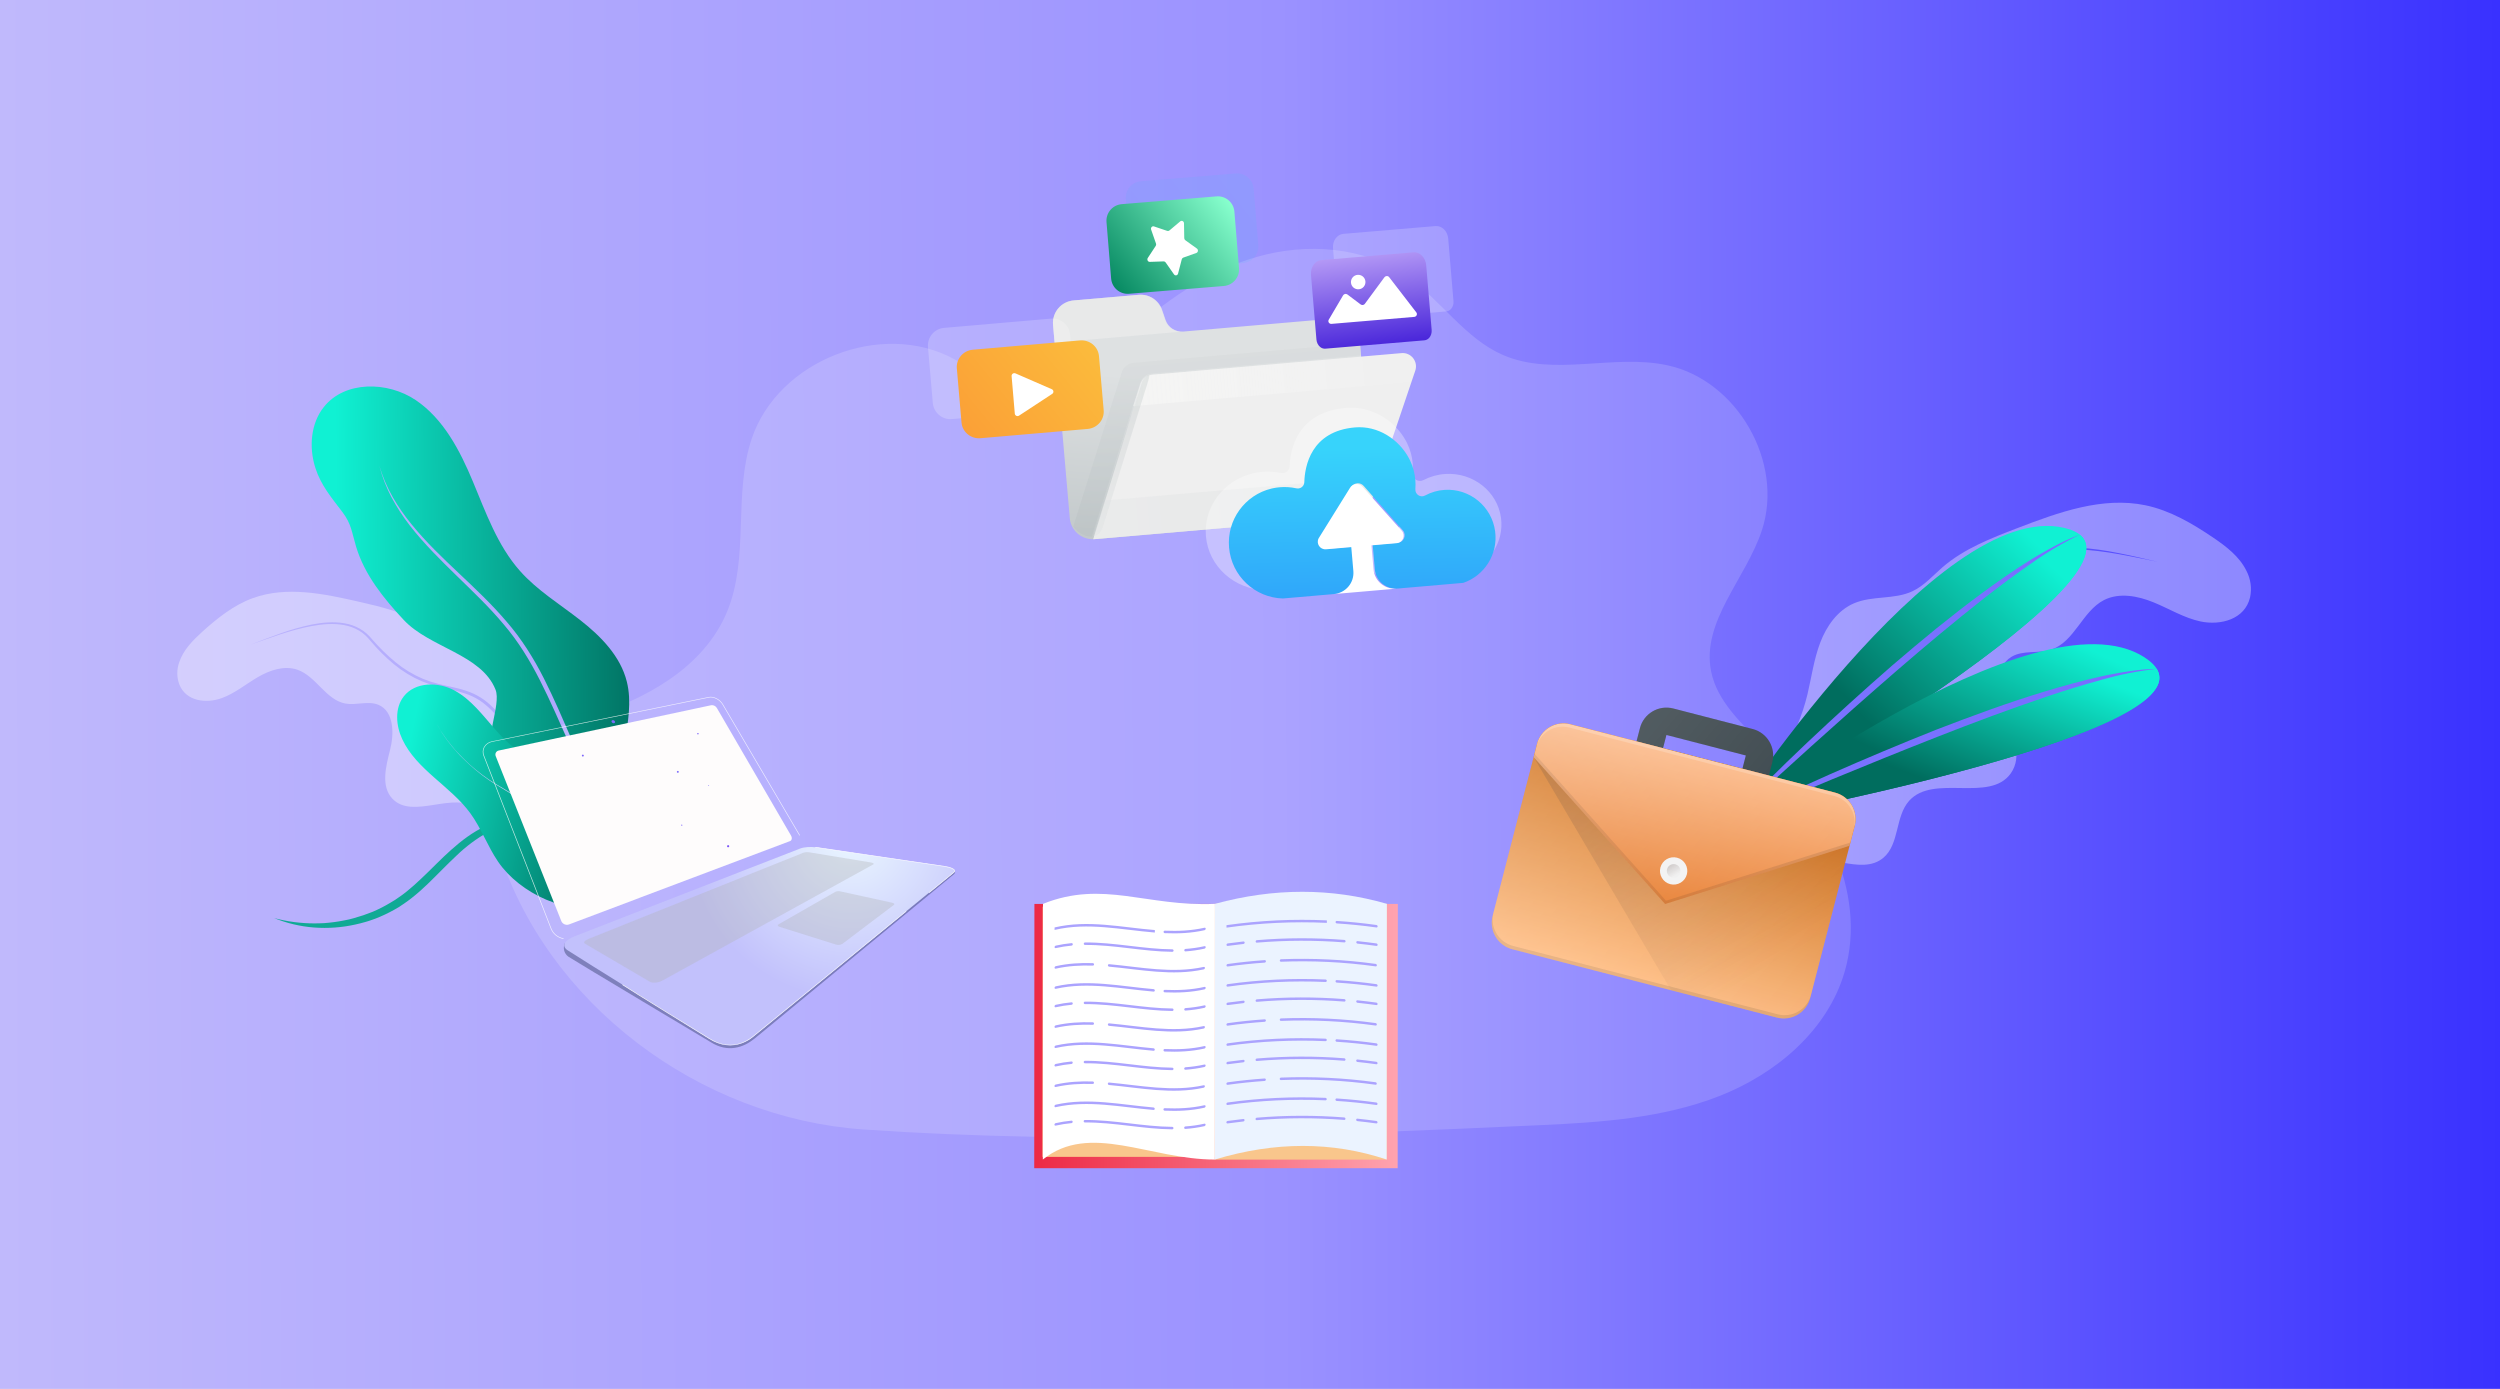<svg width="720" height="400" viewBox="0 0 720 400" fill="none" xmlns="http://www.w3.org/2000/svg">
<rect x="0" y="0" width="720" height="400" fill="#333333" stroke="none"/>
<g clip-path="url(#clip0_69_252)">
<rect width="720" height="400" fill="white"/>
<rect width="720" height="400" fill="url(#paint0_linear_69_252)"/>
<path opacity="0.16" d="M143.141 243.535C140.898 236.204 139.485 227.913 143.084 221.143C147.805 212.282 158.911 209.573 168.544 206.743C185.496 201.764 202.766 192.368 209.46 176.033C215.841 160.472 211.138 142.258 216.502 126.319C224.091 103.788 253.884 92.074 274.783 103.409C281.004 106.783 286.581 111.853 293.566 112.975C305.35 114.866 315.374 105.118 324.15 97.022C335.108 86.909 347.675 78.078 362.006 73.978C376.338 69.878 392.668 70.987 404.957 79.435C414.954 86.291 421.848 97.509 432.976 102.288C447.603 108.57 464.708 101.827 480.274 105.214C500.325 109.562 513.818 133.119 507.454 152.637C502.89 166.637 489.88 178.994 492.814 193.425C494.509 201.764 501.212 207.986 507.159 214.086C524.254 231.678 538.121 256.435 531.227 279.98C526.302 296.789 511.479 309.28 495.148 315.672C478.817 322.063 461.026 323.246 443.53 324.046C379.489 326.994 312.744 329.698 248.751 325.294C201.557 322.055 157.116 289.232 143.141 243.535Z" fill="#FAFAFA"/>
<path d="M504.855 232.645C510.897 221.772 517.558 212.344 520.548 199.98C521.723 195 522.403 189.873 524.216 185.097C526.029 180.321 529.229 175.771 533.934 173.758C539.218 171.484 545.542 172.732 550.752 170.296C554.128 168.725 556.628 165.799 559.444 163.367C565.627 158.03 573.422 155.005 581.05 152.078C592.87 147.55 605.481 142.94 617.907 145.524C624.978 147 631.371 150.764 637.351 154.797C641.134 157.378 644.92 160.226 646.97 164.383C648.2 166.734 648.571 169.441 648.019 172.036C646.53 178.402 639.495 180.178 633.791 178.988C628.997 177.97 624.711 175.302 620.201 173.464C615.69 171.625 610.331 170.583 605.941 172.823C599.691 176.035 597.462 184.857 590.788 187.072C587.074 188.305 582.688 187.148 579.328 189.151C574.151 192.243 575.219 200.031 577.512 205.576C579.805 211.12 582.597 217.842 579.095 222.745C573.01 231.284 556.909 222.806 549.856 230.6C545.772 235.124 547.092 243.089 542.426 247.027C535.97 252.472 525.546 244.872 517.845 248.342C514.687 249.766 512.631 252.8 510.463 255.501C508.295 258.202 505.503 260.876 502.037 261.03C501.759 261.044 501.499 261.057 501.242 261.017C501.086 261.008 500.935 260.964 500.798 260.889C500.661 260.814 500.543 260.71 500.452 260.583C500.361 260.456 500.299 260.311 500.271 260.158C500.243 260.004 500.25 259.847 500.291 259.696C500.477 259.035 500.687 258.39 500.921 257.749C502.296 254.166 504.259 250.838 506.731 247.902C509.197 244.985 511.946 242.319 514.938 239.943C517.896 237.521 521.007 235.281 524.067 232.991C525.603 231.839 527.145 230.688 528.63 229.474C530.177 228.261 531.543 226.834 532.687 225.235C533.825 223.581 534.502 221.654 534.649 219.652C534.715 217.712 534.651 215.771 534.458 213.84C534.41 212.894 534.362 211.948 534.409 211.009C534.443 210.072 534.538 209.139 534.693 208.214C535.024 206.366 535.587 204.566 536.369 202.859C537.919 199.408 540.063 196.256 542.705 193.548C544.046 192.234 545.552 191.099 547.186 190.171C548.842 189.253 550.565 188.461 552.34 187.803C554.12 187.12 555.928 186.434 557.71 185.697C559.502 184.953 561.241 184.086 562.913 183.102C566.238 181.086 569.253 178.599 571.866 175.72C574.464 172.852 576.8 169.757 578.845 166.472C579.332 165.663 579.868 164.885 580.451 164.143C581.046 163.423 581.711 162.766 582.438 162.18C583.913 161.012 585.583 160.114 587.37 159.527C590.961 158.324 594.832 158.102 598.633 158.246C606.284 158.543 613.807 160.286 621.341 161.787C617.603 160.916 613.87 160.022 610.098 159.284C606.331 158.507 602.515 157.985 598.678 157.722C594.839 157.533 590.905 157.698 587.179 158.903C585.298 159.488 583.538 160.405 581.982 161.61C581.206 162.218 580.494 162.904 579.857 163.657C579.239 164.413 578.674 165.21 578.165 166.044C576.101 169.247 573.775 172.275 571.212 175.096C568.65 177.902 565.695 180.321 562.438 182.278C560.798 183.234 559.094 184.076 557.338 184.797C555.597 185.532 553.786 186.164 551.983 186.849C550.159 187.523 548.388 188.331 546.683 189.266C544.973 190.234 543.394 191.416 541.984 192.784C540.594 194.161 539.356 195.683 538.292 197.324C537.225 198.953 536.28 200.658 535.464 202.425C534.221 205.101 533.536 208.002 533.451 210.951C533.418 211.931 533.456 212.907 533.512 213.876C533.708 215.763 533.779 217.66 533.725 219.556C533.604 221.402 532.986 223.181 531.937 224.704C530.849 226.234 529.55 227.602 528.078 228.767C526.598 229.974 525.087 231.148 523.564 232.311C520.524 234.642 517.433 236.928 514.483 239.403C511.489 241.829 508.746 244.551 506.297 247.527C503.882 250.561 501.992 253.977 500.708 257.636C500.517 258.197 500.339 258.769 500.202 259.339C500.16 259.521 500.07 259.687 499.941 259.822C499.812 259.956 499.649 260.054 499.47 260.103C499.29 260.153 499.101 260.154 498.921 260.105C498.741 260.056 498.578 259.96 498.448 259.826C493.714 254.993 502.498 236.879 504.855 232.645Z" fill="white" fill-opacity="0.36"/>
<path d="M496.996 237.278C496.996 237.278 558.009 143.328 594.553 152.039C631.098 160.75 496.996 237.278 496.996 237.278Z" fill="url(#paint1_linear_69_252)"/>
<path d="M598.977 153.989C569.128 165.983 496.996 237.278 496.996 237.278C496.996 237.278 617.185 168.684 598.977 153.989Z" fill="url(#paint2_linear_69_252)"/>
<path d="M496.996 237.278C504.579 229.295 512.386 221.51 520.415 213.923C528.445 206.337 536.613 198.924 544.918 191.686C549.101 188.086 553.334 184.538 557.616 181.043C561.92 177.584 566.265 174.164 570.716 170.892C575.168 167.62 579.664 164.448 584.39 161.501C585.566 160.756 586.754 160.062 587.952 159.368C589.151 158.674 590.359 157.999 591.59 157.354C594.007 156.041 596.512 154.896 599.087 153.925C594.12 156.315 589.372 159.128 584.894 162.333C580.367 165.456 575.946 168.757 571.62 172.136C562.969 178.934 554.529 185.998 546.206 193.2C537.883 200.402 529.645 207.723 521.479 215.081L496.996 237.278Z" fill="url(#paint3_linear_69_252)"/>
<path d="M496.996 237.278C496.996 237.278 586.101 168.971 617.615 189.314C649.128 209.658 496.996 237.278 496.996 237.278Z" fill="url(#paint4_linear_69_252)"/>
<path d="M621.125 192.617C588.958 194.039 496.996 237.278 496.996 237.278C496.996 237.278 633.337 212.521 621.125 192.617Z" fill="url(#paint5_linear_69_252)"/>
<path d="M496.996 237.278C506.842 232.253 516.819 227.507 526.927 223.039C537.035 218.572 547.226 214.293 557.502 210.204C562.655 208.213 567.84 206.261 573.048 204.4C578.256 202.538 583.508 200.776 588.806 199.174C594.103 197.573 599.445 196.08 604.857 194.869C606.199 194.554 607.563 194.288 608.898 194.044C610.232 193.8 611.627 193.544 612.994 193.349C615.731 192.913 618.496 192.667 621.267 192.612C615.796 193.223 610.387 194.3 605.101 195.831C599.787 197.261 594.522 198.913 589.301 200.674C578.858 204.196 568.527 208.058 558.253 212.089C547.979 216.121 537.76 220.273 527.562 224.484L496.996 237.278Z" fill="url(#paint6_linear_69_252)"/>
<g clip-path="url(#clip1_69_252)">
<path d="M507.467 230.978L469.353 221.132L472.307 209.698C473.393 205.494 477.695 202.958 481.899 204.044L504.767 209.952C508.971 211.038 511.507 215.34 510.421 219.544L507.467 230.978ZM478.945 215.478L501.814 221.386L502.798 217.575L479.93 211.667L478.945 215.478Z" fill="#303C42"/>
<path d="M511.755 293.072L435.527 273.38C433.506 272.857 431.774 271.553 430.714 269.754C429.654 267.956 429.351 265.809 429.874 263.788L442.674 214.24C443.196 212.218 444.5 210.487 446.299 209.426C448.098 208.366 450.244 208.064 452.266 208.586L528.493 228.278C530.515 228.801 532.246 230.105 533.306 231.903C534.367 233.702 534.669 235.849 534.147 237.87L521.347 287.418C520.824 289.44 519.52 291.171 517.722 292.231C515.923 293.292 513.776 293.594 511.755 293.072Z" fill="url(#paint7_linear_69_252)"/>
<path opacity="0.1" d="M512.001 292.119L435.773 272.427C433.752 271.904 432.02 270.6 430.96 268.802C429.9 267.003 429.598 264.856 430.12 262.835L429.874 263.788C429.352 265.809 429.654 267.956 430.714 269.754C431.774 271.553 433.506 272.857 435.527 273.38L511.755 293.072C513.776 293.594 515.923 293.292 517.722 292.231C519.52 291.171 520.824 289.44 521.347 287.418L521.593 286.465C521.071 288.487 519.767 290.218 517.968 291.279C516.169 292.339 514.023 292.641 512.001 292.119Z" fill="black"/>
<path d="M528.493 228.278L452.266 208.586C450.244 208.064 448.098 208.366 446.299 209.426C444.5 210.487 443.196 212.218 442.674 214.24L441.689 218.051L479.549 260.357L532.67 243.587L534.147 237.87C534.669 235.849 534.367 233.702 533.306 231.903C532.246 230.105 530.515 228.801 528.493 228.278Z" fill="url(#paint8_linear_69_252)"/>
<path opacity="0.1" d="M441.935 217.098L441.689 218.051L479.549 260.357L532.67 243.587L532.916 242.635L479.795 259.405L441.935 217.098Z" fill="black"/>
<path opacity="0.2" d="M528.493 228.278L452.266 208.586C450.244 208.064 448.098 208.366 446.299 209.426C444.5 210.487 443.196 212.218 442.674 214.24L442.427 215.193C442.95 213.171 444.254 211.439 446.053 210.379C447.851 209.319 449.998 209.017 452.019 209.539L528.247 229.231C530.269 229.753 532 231.057 533.06 232.856C534.12 234.655 534.423 236.801 533.9 238.823L534.147 237.87C534.669 235.849 534.367 233.702 533.306 231.903C532.246 230.105 530.515 228.801 528.493 228.278Z" fill="white"/>
<path d="M481.025 254.64C478.925 254.098 477.656 251.944 478.199 249.844C478.741 247.744 480.895 246.475 482.995 247.018C485.095 247.56 486.364 249.713 485.821 251.814C485.279 253.914 483.125 255.183 481.025 254.64Z" fill="#F2F2F2"/>
<path d="M481.518 252.735C482.57 253.006 483.644 252.374 483.916 251.321C484.188 250.269 483.555 249.195 482.502 248.923C481.45 248.651 480.376 249.284 480.104 250.337C479.832 251.389 480.465 252.463 481.518 252.735Z" fill="url(#paint9_linear_69_252)"/>
<path d="M441.689 218.051L481.264 285.195L511.755 293.072C513.776 293.594 515.923 293.292 517.722 292.231C519.52 291.171 520.824 289.44 521.347 287.418L532.67 243.587L479.549 260.357L441.689 218.051Z" fill="url(#paint10_linear_69_252)"/>
<path d="M528.493 228.278L509.436 223.355L510.421 219.544C511.507 215.34 508.971 211.038 504.767 209.952L481.899 204.044C477.695 202.958 473.393 205.494 472.307 209.698L471.322 213.509L452.265 208.586C450.244 208.064 448.097 208.366 446.299 209.426C444.5 210.487 443.196 212.218 442.674 214.24L429.874 263.788C429.351 265.809 429.654 267.956 430.714 269.754C431.774 271.553 433.505 272.857 435.527 273.38L511.755 293.072C513.776 293.594 515.923 293.292 517.721 292.231C519.52 291.171 520.824 289.44 521.347 287.418L534.146 237.87C534.669 235.849 534.366 233.702 533.306 231.903C532.246 230.105 530.515 228.801 528.493 228.278ZM479.93 211.667L502.798 217.575L501.813 221.386L478.945 215.478L479.93 211.667Z" fill="url(#paint11_linear_69_252)"/>
</g>
<path d="M391.578 97.708L395.389 141.71C395.701 145.315 392.99 148.536 389.372 148.85L315.258 155.268C315.017 155.291 314.775 155.299 314.533 155.291C313.628 155.265 312.738 155.057 311.917 154.677C311.095 154.297 310.36 153.754 309.756 153.081C309.547 152.844 309.354 152.595 309.176 152.334C308.571 151.416 308.202 150.364 308.102 149.269L303.275 93.53C303.135 91.824 303.676 90.131 304.778 88.821C305.881 87.51 307.457 86.688 309.164 86.532L327.921 84.908C329.362 84.784 330.802 85.146 332.013 85.936C333.224 86.725 334.136 87.897 334.603 89.264L335.603 92.184C335.955 93.224 336.647 94.116 337.567 94.717C338.487 95.318 339.583 95.593 340.678 95.498L384.437 91.708C388.042 91.395 391.265 94.093 391.578 97.708Z" fill="url(#paint12_linear_69_252)"/>
<path d="M407.601 106.75L406.376 110.362L397.169 137.622L394.302 146.123C394.063 146.827 393.627 147.446 393.046 147.905C392.464 148.364 391.763 148.642 391.026 148.707L314.851 155.304L314.866 155.266L318.193 144.461L326.578 117.272L328.643 110.581C328.808 110.044 329.09 109.551 329.468 109.137C329.846 108.722 330.31 108.397 330.827 108.185C331.183 108.034 331.561 107.941 331.946 107.907L403.664 101.696C406.396 101.459 408.481 104.131 407.601 106.75Z" fill="#EFEFEF"/>
<path opacity="0.39" d="M407.581 106.545L406.346 110.025L326.316 116.955L328.41 110.513C328.639 109.813 329.077 109.193 329.669 108.733C330.262 108.272 330.981 107.991 331.737 107.925L403.656 101.697C406.397 101.459 408.475 104.023 407.581 106.545Z" fill="url(#paint13_linear_69_252)"/>
<path opacity="0.48" d="M391.677 98.843L391.981 102.352L331.742 107.569C330.982 107.635 330.259 107.923 329.664 108.397C329.069 108.87 328.63 109.508 328.401 110.229L317.812 143.846L314.438 154.561C313.373 154.534 312.331 154.254 311.399 153.744C310.468 153.234 309.674 152.509 309.085 151.631L312.505 140.77L323.094 107.154C323.322 106.433 323.762 105.795 324.357 105.322C324.951 104.848 325.674 104.56 326.434 104.494L391.677 98.843Z" fill="url(#paint14_linear_69_252)"/>
<path opacity="0.59" d="M340.798 95.466L303.721 98.677L303.274 93.518C303.201 92.674 303.296 91.823 303.553 91.016C303.81 90.207 304.225 89.458 304.774 88.809C305.323 88.16 305.994 87.625 306.751 87.234C307.507 86.843 308.334 86.604 309.183 86.531L328.002 84.901C329.448 84.776 330.894 85.135 332.109 85.923C333.324 86.71 334.239 87.88 334.706 89.245L335.706 92.158C336.059 93.197 336.753 94.088 337.676 94.687C338.6 95.287 339.699 95.561 340.798 95.466Z" fill="#EFEFEF"/>
<path opacity="0.27" d="M397.339 137.265L394.483 146.034C394.246 146.761 393.811 147.399 393.229 147.871C392.647 148.342 391.944 148.628 391.206 148.691L314.851 155.304L318.174 144.12L397.339 137.265Z" fill="url(#paint15_linear_69_252)"/>
<path opacity="0.28" d="M330.988 107.99C330.991 108.447 330.923 108.902 330.787 109.34L329.582 113.237L320.45 142.662L317.602 151.836C317.159 153.225 316.093 154.238 314.784 154.531L318.164 143.85L326.679 116.975L328.776 110.362C328.945 109.83 329.231 109.342 329.613 108.932C329.995 108.522 330.465 108.2 330.988 107.99Z" fill="url(#paint16_linear_69_252)"/>
<path opacity="0.2" d="M302.705 91.761L271.862 94.432C269.074 94.674 267.011 97.154 267.256 99.972L268.646 116.03C268.89 118.848 271.348 120.937 274.136 120.696L304.98 118.025C307.768 117.783 309.83 115.303 309.586 112.484L308.195 96.427C307.951 93.609 305.493 91.52 302.705 91.761Z" fill="white"/>
<path d="M311.032 98.044L280.188 100.715C277.4 100.957 275.332 103.37 275.569 106.106L276.919 121.691C277.156 124.426 279.608 126.448 282.396 126.206L313.239 123.535C316.027 123.294 318.096 120.881 317.859 118.145L316.509 102.56C316.272 99.825 313.82 97.803 311.032 98.044Z" fill="url(#paint17_linear_69_252)"/>
<path d="M302.911 112.086C303.041 112.141 303.154 112.23 303.236 112.343C303.319 112.456 303.369 112.589 303.381 112.728C303.393 112.867 303.367 113.007 303.305 113.132C303.243 113.258 303.147 113.365 303.028 113.442L298.299 116.545L293.493 119.699C293.379 119.775 293.246 119.821 293.107 119.831C292.969 119.841 292.831 119.816 292.706 119.757C292.581 119.699 292.475 119.609 292.397 119.497C292.318 119.386 292.272 119.256 292.261 119.12L291.801 113.717L291.341 108.314C291.329 108.179 291.353 108.043 291.411 107.919C291.469 107.796 291.559 107.69 291.672 107.611C291.785 107.532 291.917 107.484 292.055 107.47C292.193 107.457 292.332 107.48 292.458 107.536L297.727 109.831L302.911 112.086Z" fill="white"/>
<path opacity="0.1" d="M355.892 49.956L328.613 52.194C325.976 52.41 324.014 54.722 324.23 57.356L325.565 73.624C325.781 76.259 328.094 78.22 330.73 78.003L358.009 75.766C360.646 75.549 362.608 73.238 362.392 70.603L361.057 54.335C360.841 51.701 358.529 49.74 355.892 49.956Z" fill="url(#paint18_linear_69_252)"/>
<path d="M350.336 56.559L323.058 58.797C320.421 59.013 318.459 61.325 318.675 63.959L320.009 80.227C320.225 82.862 322.538 84.822 325.175 84.606L352.453 82.368C355.09 82.152 357.052 79.841 356.836 77.206L355.502 60.938C355.286 58.303 352.973 56.343 350.336 56.559Z" fill="url(#paint19_linear_69_252)"/>
<path d="M340.993 64.313L341.068 68.596C341.07 68.711 341.099 68.824 341.151 68.926C341.203 69.027 341.277 69.114 341.367 69.178L344.706 71.581C344.81 71.656 344.892 71.76 344.944 71.881C344.996 72.003 345.015 72.137 345 72.269C344.984 72.4 344.934 72.524 344.856 72.626C344.778 72.729 344.674 72.805 344.557 72.847L340.774 74.199C340.672 74.236 340.58 74.298 340.506 74.382C340.432 74.465 340.378 74.566 340.35 74.677L339.283 78.793C339.25 78.92 339.184 79.035 339.093 79.124C339.002 79.213 338.889 79.273 338.767 79.296C338.645 79.319 338.519 79.306 338.403 79.257C338.287 79.207 338.186 79.125 338.111 79.018L335.697 75.57C335.632 75.477 335.547 75.402 335.449 75.352C335.351 75.301 335.244 75.277 335.136 75.281L331.137 75.421C331.013 75.425 330.89 75.392 330.782 75.325C330.674 75.259 330.584 75.162 330.525 75.044C330.465 74.927 330.437 74.795 330.443 74.662C330.45 74.529 330.491 74.402 330.562 74.294L332.853 70.811C332.915 70.717 332.954 70.608 332.968 70.494C332.981 70.379 332.968 70.263 332.931 70.154L331.526 66.125C331.482 66 331.472 65.865 331.496 65.735C331.521 65.605 331.579 65.486 331.664 65.39C331.749 65.294 331.857 65.226 331.977 65.193C332.097 65.16 332.224 65.164 332.342 65.204L336.172 66.499C336.275 66.534 336.385 66.542 336.491 66.521C336.597 66.501 336.696 66.453 336.781 66.382L339.911 63.753C340.009 63.671 340.126 63.62 340.249 63.606C340.373 63.592 340.498 63.616 340.611 63.674C340.724 63.732 340.819 63.823 340.886 63.936C340.954 64.049 340.991 64.179 340.993 64.313Z" fill="white"/>
<g opacity="0.31">
<path d="M422.064 164.981L401.152 166.792C397.41 167.116 394.125 164.465 393.814 160.87L393.173 153.474L401.175 152.781C403.104 152.614 404.07 150.443 402.859 148.998L390.406 135.439C389.332 134.16 387.241 134.341 386.403 135.785L376.467 151.284C375.517 152.916 376.844 154.888 378.776 154.721L386.777 154.028L387.418 161.424C387.729 165.022 384.948 168.195 381.208 168.519L364.439 169.971C355.534 169.767 348.063 163.169 347.307 154.438C346.567 145.9 352.501 138.265 360.93 136.309C361.159 136.267 361.387 136.22 361.614 136.164C362.24 136.045 362.882 135.953 363.535 135.897C365.32 135.742 367.119 135.848 368.874 136.211C370.144 136.475 371.371 135.576 371.414 134.323C371.58 129.389 373.601 118.696 387.645 117.48C394.975 116.845 401.684 121.076 404.896 126.947L404.897 126.952C405.006 127.17 405.115 127.386 405.232 127.597L405.233 127.602C406.135 129.432 406.686 131.414 406.86 133.447C406.943 134.394 406.945 135.347 406.865 136.294C406.725 137.909 408.463 139.042 409.95 138.264C411.897 137.247 414.035 136.649 416.227 136.508C424.214 135.977 431.287 141.548 432.293 149.171C433.229 156.274 428.748 162.766 422.064 164.981Z" fill="white"/>
</g>
<path d="M421.431 167.865L402.576 169.497C400.956 169.638 399.347 169.127 398.102 168.079C396.857 167.03 396.078 165.529 395.938 163.906L395.336 156.951L402.55 156.326C404.291 156.175 405.154 154.137 404.056 152.776L392.78 139.988C392.555 139.71 392.265 139.491 391.936 139.351C391.606 139.211 391.248 139.154 390.892 139.185C390.536 139.216 390.193 139.334 389.893 139.528C389.593 139.722 389.345 139.988 389.171 140.3L380.261 154.836C379.409 156.367 380.614 158.226 382.354 158.075L389.569 157.45L390.171 164.405C390.241 165.209 390.152 166.018 389.909 166.787C389.666 167.556 389.275 168.27 388.757 168.888C388.239 169.505 387.605 170.014 386.89 170.386C386.176 170.758 385.396 170.985 384.593 171.054L369.474 172.363C361.444 172.141 354.682 165.911 353.971 157.704C353.275 149.673 358.599 142.519 366.194 140.707C366.4 140.668 366.606 140.624 366.811 140.573C367.383 140.462 367.96 140.38 368.54 140.329C370.153 140.189 371.778 140.294 373.359 140.64C373.628 140.701 373.907 140.701 374.176 140.642C374.445 140.582 374.698 140.463 374.916 140.295C375.134 140.126 375.313 139.911 375.438 139.666C375.564 139.42 375.635 139.149 375.644 138.873C375.778 134.236 377.565 124.191 390.227 123.094C396.838 122.521 402.901 126.521 405.818 132.05L405.818 132.056C405.918 132.261 406.016 132.462 406.123 132.664L406.123 132.668C406.944 134.398 407.448 136.262 407.61 138.171C407.688 139.061 407.693 139.957 407.623 140.849C407.503 142.367 409.075 143.436 410.412 142.71C412.157 141.763 414.086 141.207 416.067 141.081C423.269 140.608 429.666 145.871 430.599 153.038C431.472 159.716 427.45 165.804 421.431 167.865Z" fill="url(#paint20_linear_69_252)"/>
<path d="M402.241 156.435L394.975 157.064L395.573 163.976C395.713 165.589 396.495 167.08 397.747 168.121C399 169.162 400.62 169.667 402.251 169.526L384.144 171.094C384.952 171.024 385.738 170.797 386.457 170.427C387.177 170.057 387.816 169.55 388.338 168.936C388.861 168.321 389.256 167.612 389.501 166.847C389.746 166.082 389.836 165.278 389.767 164.479L389.168 157.567L381.904 158.196C380.151 158.348 378.94 156.502 379.8 154.98L388.787 140.522C388.963 140.211 389.213 139.947 389.515 139.754C389.818 139.56 390.163 139.443 390.522 139.412C390.88 139.381 391.241 139.437 391.572 139.575C391.903 139.714 392.195 139.931 392.422 140.207L403.761 152.904C404.865 154.257 403.993 156.283 402.241 156.435Z" fill="white"/>
<path opacity="0.2" d="M417.085 68.716L418.606 86.753C418.68 87.604 418.41 88.395 417.936 88.938C417.758 89.15 417.54 89.325 417.293 89.454C417.047 89.583 416.777 89.663 416.499 89.689L387.994 92.094C387.717 92.115 387.438 92.082 387.174 91.996C386.909 91.91 386.665 91.773 386.455 91.594C385.893 91.139 385.496 90.404 385.425 89.553L383.903 71.516C383.722 69.37 385.061 67.504 386.894 67.349L413.438 65.108C415.271 64.954 416.904 66.569 417.085 68.716Z" fill="white"/>
<path d="M410.745 76.394L412.316 94.994C412.392 95.871 412.124 96.686 411.651 97.245C411.474 97.463 411.256 97.643 411.01 97.775C410.763 97.908 410.493 97.989 410.216 98.016L381.711 100.418C381.433 100.439 381.154 100.404 380.89 100.315C380.625 100.226 380.381 100.084 380.17 99.898C379.606 99.428 379.208 98.669 379.134 97.792L377.563 79.192C377.376 76.978 378.711 75.058 380.544 74.903L407.088 72.664C408.921 72.511 410.559 74.18 410.745 76.394Z" fill="url(#paint21_linear_69_252)"/>
<path d="M382.676 92.076L386.814 85.054C386.874 84.954 386.955 84.866 387.053 84.798C387.15 84.73 387.261 84.682 387.379 84.659C387.497 84.636 387.618 84.637 387.735 84.663C387.851 84.689 387.961 84.739 388.056 84.809L391.878 87.682C391.969 87.75 392.074 87.798 392.186 87.825C392.298 87.852 392.414 87.856 392.528 87.837C392.642 87.818 392.751 87.777 392.847 87.716C392.944 87.654 393.027 87.575 393.091 87.481L398.705 79.866C398.777 79.761 398.873 79.674 398.985 79.61C399.097 79.547 399.223 79.509 399.352 79.5C399.482 79.492 399.611 79.512 399.731 79.56C399.85 79.608 399.956 79.682 400.041 79.777L407.867 89.927C407.967 90.039 408.033 90.177 408.058 90.324C408.082 90.471 408.064 90.622 408.006 90.76C407.947 90.899 407.85 91.019 407.725 91.108C407.601 91.197 407.453 91.251 407.3 91.264L383.471 93.277C383.32 93.289 383.168 93.261 383.032 93.197C382.896 93.132 382.781 93.032 382.699 92.909C382.617 92.786 382.572 92.643 382.568 92.496C382.564 92.349 382.601 92.204 382.676 92.076Z" fill="white"/>
<path d="M393.244 81.058C393.147 79.909 392.136 79.056 390.986 79.153C389.837 79.251 388.983 80.261 389.08 81.41C389.178 82.558 390.188 83.411 391.338 83.314C392.488 83.217 393.341 82.207 393.244 81.058Z" fill="white"/>
<path d="M161.825 241.44C160.645 239.834 159.113 238.518 157.346 237.594C155.553 236.665 153.607 236.064 151.602 235.821C149.587 235.57 147.545 235.637 145.551 236.02C143.557 236.412 141.622 237.058 139.791 237.94C136.108 239.65 132.896 242.121 129.925 244.765C126.954 247.409 124.265 250.277 121.437 252.926C120.036 254.26 118.614 255.559 117.122 256.749C116.375 257.347 115.617 257.928 114.825 258.449L113.647 259.252L112.428 259.988C110.795 260.973 109.096 261.843 107.342 262.592C105.57 263.311 103.756 263.925 101.911 264.43L100.51 264.798L99.085 265.088C98.144 265.307 97.195 265.407 96.243 265.564C95.292 265.72 94.329 265.759 93.371 265.863C92.408 265.886 91.446 265.96 90.48 265.94C86.582 265.932 82.702 265.415 78.938 264.402C82.604 265.901 86.482 266.819 90.431 267.122C94.418 267.427 98.427 267.138 102.329 266.264C103.317 266.081 104.274 265.781 105.244 265.523C105.714 265.411 106.201 265.223 106.68 265.073L108.099 264.573C109.976 263.846 111.799 262.986 113.553 262C113.982 261.755 114.41 261.509 114.863 261.246L116.115 260.404C116.955 259.858 117.775 259.252 118.56 258.628C120.144 257.394 121.626 256.061 123.066 254.69C125.923 251.94 128.608 249.093 131.427 246.462C134.175 243.787 137.265 241.487 140.616 239.622C143.959 237.842 147.689 236.764 151.5 236.995C153.408 237.071 155.289 237.477 157.059 238.194C157.509 238.371 157.937 238.591 158.364 238.796C158.792 239 159.207 239.259 159.609 239.542C160.415 240.092 161.158 240.728 161.825 241.44Z" fill="#10AA95"/>
<path d="M174.019 229.491C167.898 221.42 161.444 214.584 157.612 204.959C156.093 201.079 154.956 197.023 152.945 193.381C150.935 189.739 147.832 186.438 143.807 185.356C139.286 184.13 134.331 185.863 129.85 184.498C126.947 183.619 124.595 181.547 122.045 179.91C116.447 176.318 109.815 174.775 103.329 173.292C93.278 170.999 82.582 168.732 72.86 172.243C67.329 174.246 62.607 178.015 58.249 181.954C55.495 184.47 52.771 187.201 51.596 190.788C50.874 192.825 50.886 195.05 51.629 197.079C53.561 202.04 59.437 202.664 63.899 201.048C67.648 199.677 70.796 197.033 74.222 195.033C77.647 193.032 81.847 191.576 85.645 192.878C91.053 194.749 93.864 201.606 99.499 202.624C102.635 203.191 106.038 201.754 108.977 202.984C113.507 204.882 113.541 211.284 112.329 216.017C111.118 220.75 109.639 226.491 113.026 230.042C118.913 236.227 130.92 227.541 137.502 233.014C141.315 236.193 141.166 242.766 145.381 245.404C151.211 249.053 158.743 241.727 165.35 243.64C168.06 244.425 170.066 246.635 172.125 248.563C174.183 250.492 176.741 252.327 179.553 252.052C179.779 252.032 179.99 252.013 180.193 251.951C180.317 251.926 180.434 251.873 180.536 251.797C180.638 251.721 180.721 251.623 180.78 251.51C180.839 251.398 180.872 251.273 180.877 251.147C180.881 251.02 180.858 250.893 180.807 250.777C180.582 250.265 180.338 249.769 180.076 249.279C178.556 246.549 176.59 244.091 174.26 242.008C171.936 239.939 169.414 238.106 166.729 236.534C164.065 234.921 161.3 233.473 158.569 231.978C157.199 231.226 155.823 230.475 154.486 229.667C153.1 228.867 151.834 227.873 150.728 226.716C149.62 225.513 148.853 224.037 148.505 222.44C148.229 220.884 148.057 219.311 147.991 217.732C147.921 216.964 147.851 216.196 147.705 215.444C147.57 214.693 147.386 213.951 147.155 213.223C146.676 211.771 146.015 210.385 145.188 209.098C143.542 206.494 141.451 204.199 139.01 202.32C137.777 201.414 136.433 200.672 135.009 200.112C133.569 199.562 132.088 199.122 130.581 198.795C129.068 198.449 127.531 198.104 126.01 197.715C124.479 197.32 122.978 196.821 121.517 196.22C118.605 194.977 115.888 193.319 113.45 191.298C111.026 189.284 108.787 187.056 106.76 184.643C106.275 184.047 105.753 183.481 105.198 182.95C104.636 182.438 104.024 181.984 103.371 181.596C102.047 180.824 100.598 180.292 99.089 180.024C96.056 179.466 92.909 179.733 89.861 180.285C83.727 181.404 77.862 183.674 71.96 185.749C74.874 184.618 77.781 183.468 80.737 182.44C83.685 181.38 86.701 180.521 89.765 179.868C92.839 179.274 96.029 178.956 99.172 179.498C100.755 179.754 102.279 180.291 103.673 181.084C104.369 181.485 105.021 181.956 105.621 182.49C106.206 183.028 106.754 183.606 107.259 184.22C109.292 186.565 111.515 188.739 113.906 190.719C116.294 192.687 118.955 194.298 121.805 195.501C123.237 196.084 124.708 196.567 126.206 196.946C127.694 197.339 129.227 197.64 130.759 197.985C132.307 198.319 133.829 198.767 135.311 199.325C136.8 199.908 138.21 200.68 139.503 201.621C140.782 202.571 141.955 203.656 143.002 204.857C144.049 206.048 145.007 207.313 145.868 208.644C147.177 210.659 148.063 212.919 148.471 215.287C148.61 216.074 148.691 216.865 148.758 217.653C148.817 219.196 148.978 220.734 149.239 222.257C149.548 223.731 150.251 225.094 151.272 226.202C152.325 227.31 153.529 228.264 154.85 229.033C156.182 229.837 157.535 230.61 158.897 231.372C161.616 232.902 164.37 234.39 167.033 236.046C169.726 237.659 172.25 239.538 174.567 241.656C176.863 243.824 178.779 246.362 180.235 249.163C180.453 249.594 180.663 250.035 180.839 250.479C180.893 250.62 180.985 250.744 181.104 250.838C181.224 250.931 181.366 250.991 181.517 251.011C181.667 251.03 181.82 251.009 181.959 250.949C182.099 250.889 182.219 250.792 182.308 250.67C185.57 246.229 176.406 232.634 174.019 229.491Z" fill="white" fill-opacity="0.36"/>
<path d="M169.564 254.885C166.379 250.831 165.428 245.49 164.367 240.426C163.307 235.363 161.857 230.042 158.045 226.552C153.524 222.411 146.559 221.693 142.313 217.284C139.002 213.844 144.479 203.039 142.705 198.603C138.646 188.421 123.775 186.562 116.285 178.556C110.595 172.472 105.009 165.592 102.571 157.489C101.306 153.288 101.237 150.94 98.623 147.484C95.514 143.365 92.417 139.768 90.817 134.727C88.96 128.882 89.443 122.021 93.257 117.229C99.291 109.604 111.641 109.787 119.702 115.214C127.763 120.641 132.48 129.793 136.21 138.73C139.939 147.666 143.288 157.131 149.738 164.412C154.72 170.041 161.258 174.01 167.184 178.651C173.109 183.292 178.703 189.018 180.522 196.309C183.377 207.758 176.279 220.067 179.585 231.394C180.952 236.079 183.996 240.117 185.65 244.687C187.205 248.99 187.152 254.483 183.896 257.524C182.691 254.688 181.486 251.852 180.281 249.017L172.556 231.085C169.999 225.101 167.35 219.161 164.749 213.195C162.147 207.23 159.596 201.233 156.646 195.397C153.696 189.561 150.182 183.958 145.877 179.006C143.751 176.509 141.498 174.138 139.186 171.841C136.875 169.544 134.5 167.302 132.135 165.072C127.403 160.613 122.691 156.122 118.6 151.093C116.535 148.594 114.685 145.925 113.069 143.115C111.474 140.282 110.195 137.282 109.256 134.169C110.069 137.331 111.25 140.386 112.775 143.273C114.326 146.151 116.115 148.894 118.123 151.475C122.153 156.629 126.817 161.226 131.469 165.771C136.122 170.315 140.862 174.787 145.004 179.749C149.218 184.654 152.597 190.199 155.523 195.972C158.448 201.745 161.037 207.719 163.702 213.66C166.366 219.6 168.971 225.56 171.669 231.479L179.723 249.267C181.031 252.098 182.331 254.931 183.624 257.766C183.49 257.879 183.356 257.987 183.22 258.09C179.03 261.151 172.749 258.955 169.564 254.885Z" fill="url(#paint22_linear_69_252)"/>
<path d="M116.293 200.547C119.593 196.34 126.25 196.316 130.926 198.873C135.603 201.429 138.943 205.865 142.468 209.909C145.993 213.953 150.173 217.893 155.447 218.792C158.854 219.377 162.465 218.615 165.741 219.685C169.495 220.894 172.151 224.245 174.145 227.627C178.092 234.338 185.63 252.641 177.951 259.013C177.679 257.643 177.292 256.299 176.793 254.995C176.202 253.503 175.484 252.065 174.648 250.696C173.801 249.334 172.856 248.036 171.819 246.812C170.782 245.593 169.673 244.437 168.497 243.351C167.317 242.273 166.084 241.255 164.803 240.3C163.496 239.355 162.203 238.452 160.903 237.53C158.309 235.701 155.675 233.888 153.017 232.129C150.359 230.37 147.666 228.662 144.916 227.043C143.535 226.248 142.173 225.432 140.856 224.536C139.54 223.64 138.255 222.683 137.039 221.69C135.823 220.696 134.614 219.625 133.512 218.495C132.93 217.945 132.389 217.331 131.84 216.786C131.29 216.241 130.758 215.609 130.268 214.994C129.239 213.778 128.282 212.502 127.403 211.173C126.53 209.839 125.755 208.444 125.085 206.998C125.747 208.447 126.511 209.847 127.373 211.188C128.246 212.522 129.196 213.805 130.218 215.03C130.716 215.652 131.258 216.22 131.793 216.831C132.328 217.441 132.883 218.005 133.453 218.549C134.576 219.682 135.774 220.732 136.987 221.766C138.201 222.801 139.487 223.747 140.798 224.655C142.108 225.563 143.482 226.386 144.851 227.19C147.587 228.818 150.276 230.526 152.917 232.312C155.554 234.083 158.155 235.936 160.748 237.761C162.047 238.682 163.344 239.595 164.649 240.535C165.919 241.489 167.139 242.508 168.304 243.589C169.463 244.671 170.557 245.822 171.581 247.034C172.593 248.252 173.518 249.541 174.35 250.89C175.167 252.245 175.867 253.667 176.444 255.14C176.954 256.497 177.343 257.897 177.608 259.322C176.737 259.96 175.759 260.438 174.72 260.732C163.609 263.971 149.689 257.292 143.457 248.175C140.449 243.767 138.638 238.615 135.504 234.287C129.786 226.407 119.979 221.729 115.862 212.909C114.009 208.963 113.627 203.969 116.293 200.547Z" fill="url(#paint23_linear_69_252)"/>
<path d="M227.525 242.237L184.109 258.6L182.77 259.121L163.819 266.26C163.386 266.4 162.915 266.367 162.506 266.168C162.097 265.968 161.781 265.618 161.624 265.191L147.591 229.904L142.751 217.737C142.688 217.571 142.663 217.393 142.678 217.216C142.692 217.039 142.747 216.868 142.837 216.714C142.927 216.561 143.05 216.43 143.198 216.331C143.345 216.232 143.513 216.168 143.689 216.142L204.883 203.092C205.198 203.062 205.514 203.124 205.795 203.271C206.075 203.417 206.307 203.641 206.462 203.916L208.666 207.704L216.354 220.931L227.797 240.618C228.198 241.299 228.076 242.031 227.525 242.237Z" fill="#FEFCFC"/>
<path d="M201.08 211.504C201.19 211.461 201.245 211.337 201.202 211.227C201.159 211.117 201.035 211.062 200.925 211.105C200.815 211.148 200.76 211.272 200.803 211.382C200.846 211.492 200.97 211.547 201.08 211.504Z" fill="#7D65F9"/>
<path d="M204.145 226.346C204.206 226.323 204.236 226.254 204.213 226.193C204.189 226.131 204.12 226.101 204.059 226.125C203.998 226.149 203.967 226.218 203.991 226.279C204.015 226.34 204.084 226.37 204.145 226.346Z" fill="#7D6DFB"/>
<path d="M196.197 237.584C196.206 237.563 196.219 237.544 196.236 237.528C196.252 237.513 196.271 237.5 196.293 237.492C196.314 237.484 196.336 237.48 196.359 237.48C196.382 237.481 196.404 237.486 196.425 237.495C196.466 237.515 196.498 237.549 196.514 237.592C196.531 237.634 196.53 237.681 196.514 237.723C196.495 237.765 196.461 237.798 196.418 237.815C196.375 237.831 196.328 237.83 196.286 237.812C196.244 237.793 196.211 237.759 196.194 237.716C196.178 237.673 196.179 237.626 196.197 237.584Z" fill="#7C64F9"/>
<path d="M209.817 244.002C209.978 243.939 210.058 243.758 209.995 243.596C209.932 243.435 209.751 243.355 209.589 243.418C209.428 243.481 209.348 243.662 209.411 243.824C209.474 243.985 209.655 244.065 209.817 244.002Z" fill="#7B55F7"/>
<path d="M167.592 217.506C167.612 217.453 167.649 217.407 167.696 217.375C167.743 217.343 167.798 217.326 167.855 217.326C167.912 217.326 167.968 217.343 168.015 217.375C168.062 217.407 168.098 217.453 168.119 217.506C168.139 217.559 168.144 217.617 168.131 217.673C168.118 217.728 168.088 217.778 168.046 217.817C168.004 217.855 167.952 217.88 167.895 217.888C167.839 217.896 167.781 217.887 167.73 217.862C167.667 217.831 167.617 217.777 167.592 217.711C167.566 217.645 167.566 217.572 167.592 217.506Z" fill="#7D66FA"/>
<path d="M194.948 222.192C194.968 222.139 195.005 222.093 195.052 222.061C195.099 222.029 195.154 222.011 195.211 222.011C195.268 222.011 195.324 222.029 195.371 222.061C195.418 222.093 195.454 222.139 195.475 222.192C195.495 222.245 195.5 222.303 195.487 222.358C195.474 222.414 195.444 222.464 195.402 222.503C195.36 222.541 195.308 222.566 195.251 222.574C195.195 222.582 195.137 222.573 195.086 222.548C195.022 222.517 194.972 222.463 194.947 222.397C194.921 222.331 194.921 222.258 194.948 222.192Z" fill="#7D6DFB"/>
<path d="M177.085 207.745C177.117 207.795 177.135 207.851 177.139 207.91C177.144 207.968 177.134 208.027 177.11 208.08C177.086 208.134 177.05 208.181 177.004 208.217C176.958 208.254 176.904 208.278 176.846 208.289C176.71 208.308 176.572 208.285 176.45 208.222C176.328 208.159 176.228 208.061 176.165 207.939C176.133 207.89 176.115 207.833 176.11 207.775C176.106 207.716 176.116 207.658 176.14 207.604C176.164 207.551 176.201 207.504 176.247 207.468C176.293 207.432 176.348 207.408 176.405 207.399C176.541 207.379 176.679 207.402 176.8 207.464C176.922 207.526 177.022 207.624 177.085 207.745Z" fill="#7D6AFA"/>
<path d="M274.727 251.8L217.35 299.086C214.152 301.7 209.636 303.284 204.669 300.129C204.669 300.129 165.773 276.909 163.692 275.522C163.097 275.095 162.671 274.475 162.486 273.767C162.302 273.059 162.37 272.31 162.68 271.647L231.326 246.58C232.359 246.178 234.323 246.021 235.733 246.23L274.305 250.135C274.905 250.496 275.47 251.191 274.727 251.8Z" fill="#091C3F" fill-opacity="0.34"/>
<path d="M274.743 251.207L216.975 298.461C213.779 301.078 209.223 302.265 204.261 299.111C204.261 299.111 165.489 275.072 163.428 273.652C161.563 272.369 162.702 270.733 165.579 269.614L230.455 244.373C231.488 243.971 233.452 243.814 234.862 244.023L272.024 249.518C274.239 249.837 275.48 250.584 274.743 251.207Z" fill="url(#paint24_radial_69_252)"/>
<path d="M162.274 270.391C162.261 270.4 162.246 270.405 162.231 270.408C161.419 270.265 160.657 269.914 160.022 269.389C159.386 268.864 158.898 268.182 158.605 267.411L139.253 217.671C139.086 217.265 139.011 216.826 139.033 216.387C139.056 215.948 139.176 215.519 139.385 215.132C139.632 214.704 139.97 214.336 140.374 214.053C140.779 213.769 141.24 213.578 141.727 213.491L204.169 200.729C205.559 200.447 207.382 201.39 208.232 202.838L230.364 240.513C230.372 240.533 230.373 240.555 230.366 240.575C230.359 240.595 230.345 240.612 230.327 240.622C230.308 240.633 230.287 240.637 230.266 240.633C230.245 240.629 230.227 240.617 230.214 240.601L208.082 202.925C207.263 201.538 205.549 200.631 204.206 200.899L141.762 213.645C141.301 213.727 140.864 213.908 140.48 214.176C140.097 214.445 139.776 214.793 139.541 215.198C139.345 215.563 139.232 215.967 139.21 216.38C139.189 216.794 139.26 217.208 139.419 217.591L158.772 267.334C159.053 268.076 159.521 268.733 160.131 269.24C160.742 269.747 161.473 270.087 162.255 270.226C162.277 270.231 162.296 270.244 162.309 270.262C162.322 270.281 162.328 270.303 162.326 270.326C162.323 270.34 162.317 270.353 162.308 270.365C162.299 270.376 162.287 270.385 162.274 270.391Z" fill="white" fill-opacity="0.79"/>
<path d="M267.64 257.123C267.623 257.131 267.603 257.132 267.585 257.128C267.567 257.123 267.551 257.112 267.539 257.097C267.532 257.088 267.527 257.078 267.524 257.067C267.52 257.056 267.52 257.045 267.521 257.034C267.522 257.022 267.526 257.012 267.532 257.002C267.537 256.992 267.545 256.983 267.554 256.976L274.687 251.139C274.84 251.014 274.894 250.89 274.86 250.76C274.757 250.39 273.832 249.868 272.019 249.602L234.861 244.106C234.838 244.102 234.818 244.09 234.803 244.072C234.789 244.054 234.783 244.031 234.786 244.008C234.79 243.984 234.803 243.963 234.821 243.949C234.84 243.935 234.864 243.929 234.888 243.931L272.046 249.428C273.733 249.677 274.877 250.171 275.031 250.726C275.084 250.861 275.06 251.075 274.804 251.29L267.669 257.124L267.64 257.123Z" fill="white"/>
<path d="M213.88 300.379C210.775 301.587 207.39 301.19 204.206 299.17C203.979 299.028 181.322 285.094 179.283 283.69C179.274 283.683 179.266 283.675 179.259 283.665C179.253 283.655 179.249 283.645 179.247 283.633C179.244 283.622 179.245 283.61 179.247 283.599C179.249 283.588 179.254 283.577 179.26 283.567C179.267 283.558 179.275 283.55 179.285 283.543C179.295 283.537 179.305 283.533 179.317 283.531C179.328 283.528 179.34 283.529 179.351 283.531C179.362 283.533 179.373 283.538 179.383 283.544C181.416 284.947 204.073 298.881 204.3 299.022C210.095 302.704 214.691 300.198 216.914 298.378L260.873 262.417C260.881 262.41 260.892 262.405 260.902 262.401C260.913 262.398 260.925 262.397 260.936 262.399C260.947 262.4 260.958 262.404 260.968 262.409C260.978 262.415 260.986 262.423 260.993 262.432C261.001 262.44 261.007 262.45 261.01 262.46C261.014 262.471 261.015 262.482 261.014 262.494C261.013 262.505 261.01 262.516 261.004 262.526C260.999 262.535 260.991 262.544 260.982 262.551L217.024 298.512C216.081 299.297 215.02 299.927 213.88 300.379Z" fill="white"/>
<g style="mix-blend-mode:multiply" opacity="0.36">
<path d="M190.763 282.417C189.589 283.066 187.945 283.214 187.143 282.743L168.458 271.777C167.925 271.46 168.394 270.843 169.486 270.405L231.34 245.594C231.902 245.422 232.495 245.379 233.075 245.469L250.842 248.396C251.542 248.509 251.827 248.767 251.475 248.969L190.763 282.417Z" fill="#B1B4B8"/>
</g>
<g style="mix-blend-mode:multiply" opacity="0.36">
<path d="M242.59 271.842C242.306 271.998 241.993 272.094 241.671 272.124C241.348 272.154 241.023 272.118 240.715 272.018L224.438 266.905C223.928 266.742 223.857 266.413 224.28 266.171L240.566 256.85C241.009 256.662 241.5 256.614 241.972 256.713L256.91 259.978C257.484 260.103 257.739 260.369 257.472 260.579L242.59 271.842Z" fill="#B1B4B8"/>
</g>
<path d="M297.912 260.324L297.86 336.432L402.53 336.433L402.581 260.324L297.912 260.324Z" fill="url(#paint25_linear_69_252)"/>
<path d="M399.411 260.317L349.895 260.316L349.845 333.958L399.361 333.959L399.411 260.317Z" fill="#F9C68C"/>
<path d="M349.808 261.119L300.292 261.119L300.243 333.171L349.759 333.171L349.808 261.119Z" fill="#F9C68C"/>
<path d="M399.367 333.948C383.688 328.717 367.183 328.717 349.851 333.949L349.898 260.307C366.928 255.679 383.433 255.679 399.414 260.306L399.367 333.948Z" fill="#EBF3FF"/>
<path d="M300.335 333.95C313.835 323.085 331.123 333.95 349.851 333.949L349.898 260.307C330.263 261.213 317.732 253.366 300.383 260.308L300.335 333.95Z" fill="white"/>
<path d="M353.233 267.146C353.233 266.918 353.233 266.69 353.233 266.462C353.234 266.453 353.241 266.444 353.249 266.443C362.818 265.083 372.482 264.625 382.115 265.069C382.124 265.069 382.132 265.077 382.131 265.086C382.131 265.314 382.131 265.542 382.131 265.77C382.131 265.78 382.124 265.787 382.114 265.786C372.482 265.342 362.818 265.8 353.249 267.16C353.24 267.161 353.232 267.155 353.233 267.146ZM368.939 276.979C368.741 276.986 368.58 276.832 368.58 276.634C368.581 276.437 368.741 276.269 368.94 276.261C378.033 275.905 387.149 276.351 396.181 277.601C396.379 277.628 396.538 277.812 396.538 278.01C396.537 278.207 396.378 278.346 396.181 278.319C387.148 277.069 378.032 276.622 368.939 276.979ZM385.002 265.946C384.804 265.933 384.642 265.762 384.642 265.564C384.642 265.367 384.804 265.216 385.002 265.229C388.813 265.476 392.617 265.864 396.406 266.394C396.603 266.421 396.762 266.605 396.763 266.803C396.763 267 396.602 267.139 396.405 267.111C392.616 266.581 388.812 266.193 385.002 265.946ZM353.587 272.426C353.389 272.454 353.229 272.315 353.23 272.118C353.23 271.92 353.39 271.736 353.587 271.708C355.091 271.498 356.598 271.31 358.106 271.144C358.303 271.122 358.465 271.266 358.465 271.464C358.465 271.662 358.304 271.84 358.106 271.862C356.597 272.027 355.091 272.215 353.587 272.426ZM353.583 278.35C353.386 278.377 353.225 278.239 353.226 278.041C353.226 277.844 353.386 277.66 353.583 277.632C357.12 277.138 360.669 276.766 364.225 276.518C364.424 276.504 364.583 276.654 364.584 276.852C364.584 277.05 364.422 277.222 364.224 277.235C360.669 277.484 357.12 277.855 353.583 278.35ZM390.969 271.763C390.771 271.742 390.61 271.566 390.611 271.367C390.611 271.17 390.771 271.025 390.969 271.045C392.783 271.234 394.594 271.455 396.402 271.707C396.599 271.734 396.759 271.919 396.759 272.116C396.759 272.314 396.598 272.453 396.402 272.425C394.594 272.172 392.783 271.951 390.969 271.763ZM361.982 271.485C361.785 271.502 361.624 271.355 361.624 271.157C361.624 270.959 361.785 270.784 361.983 270.767C370.363 270.059 378.787 270.036 387.169 270.698C387.367 270.713 387.527 270.888 387.528 271.086C387.528 271.284 387.366 271.431 387.168 271.416C378.786 270.754 370.362 270.777 361.982 271.485ZM353.579 284.154C353.382 284.181 353.221 284.043 353.222 283.846C353.222 283.648 353.382 283.464 353.58 283.437C362.924 282.13 372.356 281.683 381.761 282.095C381.96 282.104 382.12 282.273 382.12 282.47C382.12 282.669 381.959 282.821 381.76 282.813C372.356 282.4 362.923 282.848 353.579 284.154ZM368.928 294.021C368.73 294.028 368.569 293.874 368.569 293.676C368.57 293.479 368.73 293.311 368.929 293.303C378.022 292.947 387.138 293.393 396.17 294.643C396.368 294.67 396.527 294.854 396.527 295.051C396.526 295.249 396.367 295.387 396.17 295.36C387.137 294.111 378.021 293.664 368.928 294.021ZM384.991 282.988C384.793 282.976 384.631 282.804 384.632 282.607C384.631 282.409 384.793 282.258 384.991 282.271C388.802 282.518 392.606 282.906 396.395 283.436C396.592 283.463 396.752 283.647 396.752 283.845C396.752 284.043 396.591 284.181 396.394 284.153C392.605 283.623 388.801 283.235 384.991 282.988ZM353.576 289.468C353.378 289.495 353.218 289.357 353.219 289.159C353.219 288.962 353.379 288.778 353.576 288.75C355.081 288.54 356.587 288.352 358.096 288.186C358.293 288.164 358.454 288.308 358.454 288.506C358.454 288.703 358.293 288.882 358.095 288.904C356.587 289.07 355.08 289.257 353.576 289.468ZM353.572 295.392C353.375 295.419 353.214 295.282 353.215 295.083C353.215 294.886 353.375 294.702 353.572 294.674C357.109 294.18 360.658 293.809 364.214 293.56C364.413 293.546 364.572 293.697 364.573 293.894C364.573 294.092 364.411 294.263 364.213 294.278C360.658 294.526 357.108 294.897 353.572 295.392ZM390.958 288.805C390.76 288.785 390.599 288.607 390.6 288.409C390.6 288.212 390.76 288.067 390.958 288.088C392.772 288.276 394.583 288.497 396.391 288.749C396.588 288.777 396.748 288.961 396.748 289.158C396.748 289.356 396.588 289.494 396.391 289.466C394.583 289.214 392.772 288.993 390.958 288.805ZM361.971 288.527C361.774 288.544 361.613 288.396 361.613 288.199C361.613 288.001 361.774 287.826 361.972 287.809C370.352 287.101 378.775 287.078 387.158 287.74C387.356 287.756 387.516 287.93 387.517 288.128C387.517 288.326 387.355 288.473 387.157 288.458C378.775 287.796 370.352 287.819 361.971 288.527ZM353.568 301.196C353.371 301.224 353.21 301.086 353.211 300.888C353.211 300.69 353.371 300.507 353.569 300.479C362.913 299.172 372.346 298.725 381.75 299.137C381.949 299.146 382.109 299.314 382.109 299.512C382.109 299.71 381.948 299.863 381.749 299.855C372.345 299.442 362.912 299.889 353.568 301.196ZM368.917 311.063C368.719 311.07 368.558 310.916 368.558 310.719C368.559 310.52 368.719 310.354 368.918 310.345C378.011 309.989 387.127 310.435 396.159 311.685C396.357 311.712 396.516 311.896 396.516 312.094C396.515 312.292 396.356 312.43 396.159 312.403C387.126 311.153 378.01 310.706 368.917 311.063ZM384.98 300.03C384.782 300.017 384.62 299.846 384.62 299.648C384.62 299.451 384.782 299.3 384.98 299.312C388.791 299.56 392.595 299.948 396.384 300.477C396.581 300.505 396.741 300.689 396.741 300.887C396.741 301.085 396.58 301.223 396.383 301.195C392.594 300.665 388.79 300.277 384.98 300.03ZM353.565 306.51C353.367 306.538 353.207 306.399 353.208 306.202C353.208 306.003 353.368 305.82 353.565 305.793C355.069 305.582 356.576 305.394 358.084 305.228C358.282 305.207 358.443 305.35 358.443 305.548C358.443 305.746 358.282 305.924 358.084 305.946C356.575 306.111 355.069 306.3 353.565 306.51ZM353.561 312.433C353.364 312.461 353.203 312.323 353.204 312.125C353.204 311.928 353.364 311.744 353.561 311.716C357.098 311.221 360.647 310.85 364.203 310.602C364.401 310.588 364.561 310.738 364.562 310.936C364.562 311.133 364.4 311.306 364.202 311.319C360.647 311.568 357.098 311.939 353.561 312.433ZM390.947 305.847C390.749 305.826 390.589 305.649 390.589 305.451C390.589 305.253 390.749 305.109 390.948 305.129C392.761 305.318 394.572 305.538 396.38 305.791C396.577 305.818 396.737 306.003 396.737 306.2C396.737 306.398 396.577 306.537 396.38 306.508C394.572 306.256 392.761 306.035 390.947 305.847ZM361.96 305.569C361.763 305.586 361.602 305.438 361.602 305.241C361.602 305.043 361.763 304.868 361.961 304.851C370.341 304.143 378.764 304.12 387.147 304.782C387.345 304.798 387.505 304.972 387.506 305.17C387.506 305.368 387.344 305.515 387.146 305.5C378.764 304.838 370.341 304.861 361.96 305.569ZM353.557 318.238C353.36 318.265 353.199 318.127 353.2 317.93C353.2 317.732 353.36 317.548 353.558 317.52C362.901 316.214 372.334 315.767 381.739 316.179C381.938 316.188 382.098 316.356 382.098 316.554C382.098 316.752 381.937 316.904 381.738 316.897C372.334 316.484 362.901 316.931 353.557 318.238ZM384.969 317.072C384.77 317.059 384.609 316.888 384.609 316.69C384.609 316.493 384.771 316.342 384.969 316.354C388.78 316.601 392.584 316.99 396.373 317.52C396.57 317.547 396.73 317.731 396.73 317.929C396.73 318.127 396.569 318.265 396.372 318.237C392.583 317.707 388.779 317.319 384.969 317.072ZM353.554 323.552C353.356 323.579 353.196 323.442 353.197 323.243C353.197 323.045 353.357 322.862 353.554 322.834C355.059 322.624 356.565 322.436 358.074 322.27C358.271 322.249 358.432 322.392 358.432 322.59C358.432 322.787 358.271 322.967 358.073 322.988C356.565 323.154 355.058 323.342 353.554 323.552ZM390.936 322.889C390.738 322.869 390.578 322.691 390.578 322.493C390.578 322.296 390.738 322.151 390.937 322.172C392.75 322.36 394.561 322.58 396.369 322.833C396.566 322.86 396.726 323.044 396.726 323.242C396.726 323.44 396.566 323.578 396.369 323.551C394.561 323.298 392.75 323.077 390.936 322.889ZM361.949 322.611C361.752 322.627 361.59 322.481 361.591 322.283C361.591 322.085 361.752 321.91 361.95 321.893C370.33 321.185 378.753 321.162 387.136 321.824C387.334 321.839 387.494 322.013 387.495 322.212C387.495 322.409 387.333 322.557 387.135 322.542C378.753 321.88 370.33 321.903 361.949 322.611ZM303.717 267.805C303.717 267.577 303.717 267.348 303.717 267.12C303.717 267.111 303.724 267.102 303.733 267.1C313.351 264.832 322.965 267.08 332.581 267.853C332.591 267.854 332.597 267.862 332.597 267.871C332.597 268.099 332.597 268.327 332.597 268.555C332.597 268.564 332.59 268.571 332.58 268.57C322.965 267.797 313.35 265.549 303.733 267.817C303.724 267.82 303.717 267.814 303.717 267.805ZM319.437 278.4C319.238 278.382 319.078 278.207 319.077 278.009C319.078 277.811 319.239 277.664 319.437 277.682C328.512 278.507 337.586 280.448 346.662 278.471C346.86 278.428 347.021 278.552 347.021 278.75C347.02 278.947 346.859 279.145 346.661 279.189C337.585 281.166 328.511 279.224 319.437 278.4ZM335.465 268.752C335.267 268.744 335.105 268.574 335.106 268.377C335.106 268.179 335.267 268.026 335.465 268.035C339.272 268.2 343.08 268.041 346.887 267.186C347.086 267.141 347.247 267.264 347.246 267.461C347.246 267.659 347.086 267.858 346.887 267.903C343.079 268.759 339.272 268.918 335.465 268.752ZM304.072 273.052C303.874 273.096 303.713 272.974 303.713 272.776C303.714 272.578 303.874 272.379 304.073 272.335C305.584 271.995 307.096 271.765 308.607 271.622C308.805 271.603 308.967 271.75 308.966 271.948C308.966 272.146 308.805 272.32 308.607 272.339C307.095 272.482 305.584 272.712 304.072 273.052ZM304.068 278.976C303.87 279.02 303.71 278.898 303.71 278.7C303.71 278.502 303.87 278.303 304.069 278.258C307.622 277.46 311.176 277.268 314.729 277.381C314.926 277.387 315.088 277.554 315.087 277.752C315.088 277.949 314.925 278.104 314.728 278.098C311.175 277.985 307.622 278.177 304.068 278.976ZM341.433 274.006C341.236 274.021 341.075 273.87 341.075 273.672C341.075 273.473 341.237 273.303 341.434 273.288C343.25 273.157 345.067 272.907 346.884 272.499C347.082 272.455 347.243 272.577 347.243 272.775C347.242 272.973 347.082 273.172 346.884 273.216C345.067 273.625 343.25 273.875 341.433 274.006ZM312.487 272.146C312.289 272.148 312.128 271.99 312.128 271.792C312.129 271.594 312.29 271.431 312.487 271.429C320.869 271.36 329.249 273.341 337.63 273.405C337.829 273.407 337.989 273.568 337.989 273.765C337.989 273.963 337.828 274.124 337.63 274.122C329.248 274.058 320.868 272.078 312.487 272.146ZM304.065 284.781C303.866 284.825 303.706 284.702 303.706 284.505C303.707 284.307 303.866 284.108 304.065 284.063C313.454 281.953 322.84 284.078 332.228 284.867C332.425 284.883 332.586 285.057 332.587 285.255C332.586 285.452 332.426 285.601 332.227 285.584C322.84 284.796 313.454 282.671 304.065 284.781ZM319.426 295.442C319.227 295.424 319.067 295.249 319.067 295.051C319.067 294.853 319.228 294.706 319.426 294.724C328.501 295.549 337.575 297.49 346.651 295.513C346.849 295.47 347.011 295.594 347.01 295.792C347.009 295.99 346.848 296.188 346.651 296.231C337.574 298.208 328.5 296.267 319.426 295.442ZM335.453 285.794C335.256 285.785 335.094 285.617 335.095 285.419C335.095 285.221 335.256 285.068 335.454 285.077C339.261 285.243 343.069 285.084 346.877 284.228C347.075 284.183 347.236 284.306 347.236 284.504C347.235 284.702 347.075 284.901 346.876 284.946C343.068 285.801 339.261 285.96 335.453 285.794ZM304.061 290.094C303.863 290.139 303.703 290.016 303.703 289.818C303.703 289.621 303.863 289.421 304.062 289.377C305.573 289.037 307.085 288.807 308.596 288.664C308.794 288.645 308.956 288.792 308.955 288.99C308.955 289.188 308.794 289.362 308.596 289.381C307.085 289.525 305.573 289.754 304.061 290.094ZM304.057 296.018C303.859 296.063 303.699 295.94 303.699 295.742C303.699 295.544 303.859 295.345 304.058 295.3C307.611 294.502 311.165 294.31 314.718 294.423C314.915 294.429 315.077 294.596 315.076 294.794C315.076 294.991 314.914 295.147 314.717 295.14C311.164 295.027 307.611 295.219 304.057 296.018ZM341.422 291.048C341.225 291.062 341.064 290.912 341.064 290.714C341.064 290.516 341.226 290.344 341.423 290.33C343.239 290.199 345.056 289.949 346.873 289.541C347.071 289.497 347.232 289.619 347.232 289.817C347.231 290.015 347.071 290.214 346.872 290.258C345.056 290.667 343.239 290.916 341.422 291.048ZM312.476 289.188C312.278 289.19 312.117 289.032 312.117 288.834C312.118 288.636 312.279 288.473 312.476 288.471C320.858 288.402 329.238 290.383 337.619 290.447C337.818 290.448 337.978 290.609 337.978 290.807C337.978 291.005 337.817 291.166 337.619 291.165C329.237 291.1 320.857 289.12 312.476 289.188ZM304.054 301.823C303.855 301.867 303.695 301.745 303.695 301.547C303.695 301.349 303.855 301.15 304.054 301.105C313.443 298.995 322.83 301.12 332.217 301.909C332.415 301.925 332.576 302.099 332.576 302.297C332.575 302.495 332.415 302.642 332.216 302.626C322.829 301.838 313.443 299.712 304.054 301.823ZM319.415 312.484C319.216 312.466 319.056 312.291 319.056 312.093C319.056 311.895 319.217 311.748 319.415 311.767C328.49 312.591 337.564 314.532 346.64 312.556C346.838 312.512 347 312.636 346.999 312.834C346.999 313.032 346.837 313.23 346.64 313.273C337.563 315.25 328.489 313.309 319.415 312.484ZM335.442 302.836C335.245 302.827 335.083 302.659 335.083 302.461C335.084 302.262 335.245 302.11 335.443 302.118C339.25 302.284 343.057 302.125 346.865 301.269C347.064 301.224 347.225 301.347 347.224 301.545C347.224 301.743 347.064 301.943 346.865 301.987C343.057 302.843 339.25 303.002 335.442 302.836ZM304.05 307.136C303.852 307.181 303.692 307.059 303.692 306.86C303.692 306.663 303.852 306.463 304.051 306.419C305.562 306.079 307.074 305.849 308.585 305.706C308.783 305.687 308.945 305.834 308.944 306.032C308.944 306.23 308.783 306.404 308.585 306.423C307.073 306.567 305.562 306.796 304.05 307.136ZM304.046 313.06C303.848 313.105 303.688 312.982 303.688 312.784C303.688 312.586 303.848 312.387 304.047 312.343C307.6 311.544 311.154 311.352 314.707 311.465C314.904 311.471 315.066 311.638 315.065 311.836C315.065 312.033 314.903 312.188 314.706 312.182C311.153 312.069 307.6 312.261 304.046 313.06ZM341.411 308.09C341.214 308.105 341.053 307.953 341.053 307.756C341.053 307.558 341.215 307.386 341.412 307.373C343.228 307.241 345.045 306.991 346.862 306.583C347.06 306.539 347.221 306.661 347.221 306.859C347.22 307.057 347.06 307.256 346.861 307.3C345.045 307.709 343.228 307.959 341.411 308.09ZM312.465 306.23C312.267 306.232 312.106 306.074 312.106 305.876C312.107 305.678 312.268 305.515 312.465 305.513C320.846 305.445 329.227 307.425 337.608 307.489C337.806 307.491 337.967 307.652 337.967 307.849C337.967 308.047 337.806 308.209 337.607 308.207C329.226 308.142 320.846 306.162 312.465 306.23ZM304.043 318.864C303.844 318.909 303.684 318.787 303.684 318.588C303.684 318.391 303.844 318.192 304.043 318.147C313.432 316.037 322.819 318.162 332.206 318.951C332.404 318.967 332.564 319.141 332.565 319.339C332.564 319.537 332.404 319.685 332.205 319.668C322.818 318.88 313.432 316.754 304.043 318.864ZM335.431 319.878C335.233 319.869 335.072 319.701 335.072 319.503C335.073 319.305 335.234 319.152 335.432 319.161C339.239 319.326 343.046 319.167 346.854 318.311C347.052 318.267 347.214 318.39 347.213 318.587C347.213 318.785 347.053 318.984 346.854 319.029C343.046 319.885 339.239 320.044 335.431 319.878ZM304.039 324.178C303.841 324.223 303.681 324.1 303.68 323.902C303.681 323.705 303.841 323.505 304.04 323.461C305.551 323.121 307.063 322.891 308.574 322.748C308.772 322.729 308.934 322.876 308.933 323.074C308.933 323.272 308.772 323.446 308.574 323.465C307.062 323.609 305.551 323.839 304.039 324.178ZM341.401 325.132C341.203 325.147 341.042 324.995 341.042 324.798C341.042 324.6 341.204 324.428 341.401 324.414C343.218 324.283 345.034 324.033 346.851 323.625C347.049 323.58 347.21 323.703 347.21 323.901C347.209 324.099 347.05 324.298 346.851 324.342C345.034 324.751 343.217 325.001 341.401 325.132ZM312.454 323.272C312.256 323.274 312.095 323.116 312.095 322.918C312.096 322.72 312.257 322.557 312.454 322.555C320.836 322.486 329.216 324.467 337.597 324.531C337.796 324.533 337.956 324.693 337.956 324.891C337.956 325.089 337.795 325.25 337.597 325.249C329.215 325.185 320.835 323.204 312.454 323.272Z" fill="#ABA3FE"/>
</g>
<defs>
<linearGradient id="paint0_linear_69_252" x1="8.85233e-07" y1="187.895" x2="719.988" y2="186.165" gradientUnits="userSpaceOnUse">
<stop stop-color="#C0B9FC"/>
<stop offset="0.512" stop-color="#9B92FF"/>
<stop offset="1" stop-color="#3931FF"/>
</linearGradient>
<linearGradient id="paint1_linear_69_252" x1="529.26" y1="220.215" x2="588.181" y2="158.161" gradientUnits="userSpaceOnUse">
<stop offset="0.184" stop-color="#006D5E"/>
<stop offset="1" stop-color="#10F1D3"/>
</linearGradient>
<linearGradient id="paint2_linear_69_252" x1="529.275" y1="220.762" x2="586.107" y2="158.792" gradientUnits="userSpaceOnUse">
<stop offset="0.184" stop-color="#006D5E"/>
<stop offset="1" stop-color="#10F1D3"/>
</linearGradient>
<linearGradient id="paint3_linear_69_252" x1="521.209" y1="212.666" x2="601.584" y2="199.351" gradientUnits="userSpaceOnUse">
<stop stop-color="#7B73FF"/>
<stop offset="1" stop-color="#766FFF"/>
</linearGradient>
<linearGradient id="paint4_linear_69_252" x1="535.591" y1="226.686" x2="562.144" y2="168.841" gradientUnits="userSpaceOnUse">
<stop offset="0.184" stop-color="#006D5E"/>
<stop offset="1" stop-color="#10F1D3"/>
</linearGradient>
<linearGradient id="paint5_linear_69_252" x1="535.634" y1="228.172" x2="555.328" y2="176.642" gradientUnits="userSpaceOnUse">
<stop offset="0.184" stop-color="#006D5E"/>
<stop offset="1" stop-color="#10F1D3"/>
</linearGradient>
<linearGradient id="paint6_linear_69_252" x1="526.575" y1="224.218" x2="615.388" y2="193.151" gradientUnits="userSpaceOnUse">
<stop stop-color="#7B73FF"/>
<stop offset="1" stop-color="#756DFF"/>
</linearGradient>
<linearGradient id="paint7_linear_69_252" x1="490.379" y1="218.432" x2="473.641" y2="283.226" gradientUnits="userSpaceOnUse">
<stop stop-color="#C96409"/>
<stop offset="1" stop-color="#FFBC81"/>
</linearGradient>
<linearGradient id="paint8_linear_69_252" x1="490.379" y1="218.432" x2="479.549" y2="260.357" gradientUnits="userSpaceOnUse">
<stop stop-color="#FBB785"/>
<stop offset="1" stop-color="#E77B2C"/>
</linearGradient>
<linearGradient id="paint9_linear_69_252" x1="481.117" y1="249.313" x2="482.7" y2="251.999" gradientUnits="userSpaceOnUse">
<stop stop-color="#3E2723" stop-opacity="0.2"/>
<stop offset="1" stop-color="#3E2723" stop-opacity="0.02"/>
</linearGradient>
<linearGradient id="paint10_linear_69_252" x1="472.616" y1="206.11" x2="513.824" y2="276.026" gradientUnits="userSpaceOnUse">
<stop stop-color="#3E2723" stop-opacity="0.2"/>
<stop offset="1" stop-color="#3E2723" stop-opacity="0.02"/>
</linearGradient>
<linearGradient id="paint11_linear_69_252" x1="440.05" y1="216.258" x2="523.97" y2="285.4" gradientUnits="userSpaceOnUse">
<stop stop-color="white" stop-opacity="0.2"/>
<stop offset="1" stop-color="white" stop-opacity="0"/>
</linearGradient>
<linearGradient id="paint12_linear_69_252" x1="349.944" y1="110.05" x2="344.042" y2="183.488" gradientUnits="userSpaceOnUse">
<stop stop-color="#DEE1E2"/>
<stop offset="1" stop-color="#B4BCBE"/>
</linearGradient>
<linearGradient id="paint13_linear_69_252" x1="323.94" y1="112.88" x2="401.899" y2="106.129" gradientUnits="userSpaceOnUse">
<stop stop-color="#FEFEFC"/>
<stop offset="0.09" stop-color="#FEFEFC" stop-opacity="0.96"/>
<stop offset="0.25" stop-color="#FEFEFC" stop-opacity="0.86"/>
<stop offset="0.44" stop-color="#FEFEFD" stop-opacity="0.7"/>
<stop offset="0.68" stop-color="#FFFFFE" stop-opacity="0.47"/>
<stop offset="0.93" stop-color="white" stop-opacity="0.18"/>
<stop offset="1" stop-color="white" stop-opacity="0.1"/>
</linearGradient>
<linearGradient id="paint14_linear_69_252" x1="346.995" y1="86.137" x2="353.037" y2="155.905" gradientUnits="userSpaceOnUse">
<stop stop-color="#DEE1E2"/>
<stop offset="1" stop-color="#B4BCBE"/>
</linearGradient>
<linearGradient id="paint15_linear_69_252" x1="321.662" y1="149.266" x2="557.059" y2="128.881" gradientUnits="userSpaceOnUse">
<stop stop-color="#DEE1E2"/>
<stop offset="1" stop-color="#B4BCBE"/>
</linearGradient>
<linearGradient id="paint16_linear_69_252" x1="314.638" y1="159.265" x2="326.527" y2="117.821" gradientUnits="userSpaceOnUse">
<stop stop-color="#DEE1E2"/>
<stop offset="1" stop-color="#B4BCBE"/>
</linearGradient>
<linearGradient id="paint17_linear_69_252" x1="268.617" y1="134.261" x2="313.422" y2="97.664" gradientUnits="userSpaceOnUse">
<stop stop-color="#FB9835"/>
<stop offset="1" stop-color="#FBBB3C"/>
</linearGradient>
<linearGradient id="paint18_linear_69_252" x1="317.234" y1="84.69" x2="359.394" y2="51.16" gradientUnits="userSpaceOnUse">
<stop stop-color="#2FA2FA"/>
<stop offset="1" stop-color="#37D3FB"/>
</linearGradient>
<linearGradient id="paint19_linear_69_252" x1="320.418" y1="84.77" x2="353.843" y2="57.768" gradientUnits="userSpaceOnUse">
<stop stop-color="#02855E"/>
<stop offset="1" stop-color="#87FFCD"/>
</linearGradient>
<linearGradient id="paint20_linear_69_252" x1="391.589" y1="176.203" x2="390.34" y2="129.19" gradientUnits="userSpaceOnUse">
<stop stop-color="#2FA2FA"/>
<stop offset="1" stop-color="#37D3FB"/>
</linearGradient>
<linearGradient id="paint21_linear_69_252" x1="395.665" y1="100.814" x2="390.744" y2="64.187" gradientUnits="userSpaceOnUse">
<stop stop-color="#4622D9"/>
<stop offset="1" stop-color="#D8C0FF"/>
</linearGradient>
<linearGradient id="paint22_linear_69_252" x1="207.344" y1="266.923" x2="97.834" y2="267.887" gradientUnits="userSpaceOnUse">
<stop offset="0.184" stop-color="#006D5E"/>
<stop offset="1" stop-color="#10F1D3"/>
</linearGradient>
<linearGradient id="paint23_linear_69_252" x1="184.826" y1="263.078" x2="110.867" y2="247.553" gradientUnits="userSpaceOnUse">
<stop offset="0.184" stop-color="#006D5E"/>
<stop offset="1" stop-color="#10F1D3"/>
</linearGradient>
<radialGradient id="paint24_radial_69_252" cx="0" cy="0" r="1" gradientUnits="userSpaceOnUse" gradientTransform="translate(244.981 241.054) rotate(-21.259) scale(47.125 47.125)">
<stop stop-color="#EAF7FF"/>
<stop offset="0.99" stop-color="#C2C1FC"/>
</radialGradient>
<linearGradient id="paint25_linear_69_252" x1="297.886" y1="298.378" x2="402.556" y2="298.449" gradientUnits="userSpaceOnUse">
<stop stop-color="#ED2944"/>
<stop offset="1" stop-color="#FFA3AF"/>
</linearGradient>
<clipPath id="clip0_69_252">
<rect width="720" height="400" fill="white"/>
</clipPath>
<clipPath id="clip1_69_252">
<rect width="94.476" height="94.476" fill="white" transform="translate(449.566 187.56) rotate(14.485)"/>
</clipPath>
</defs>
</svg>
